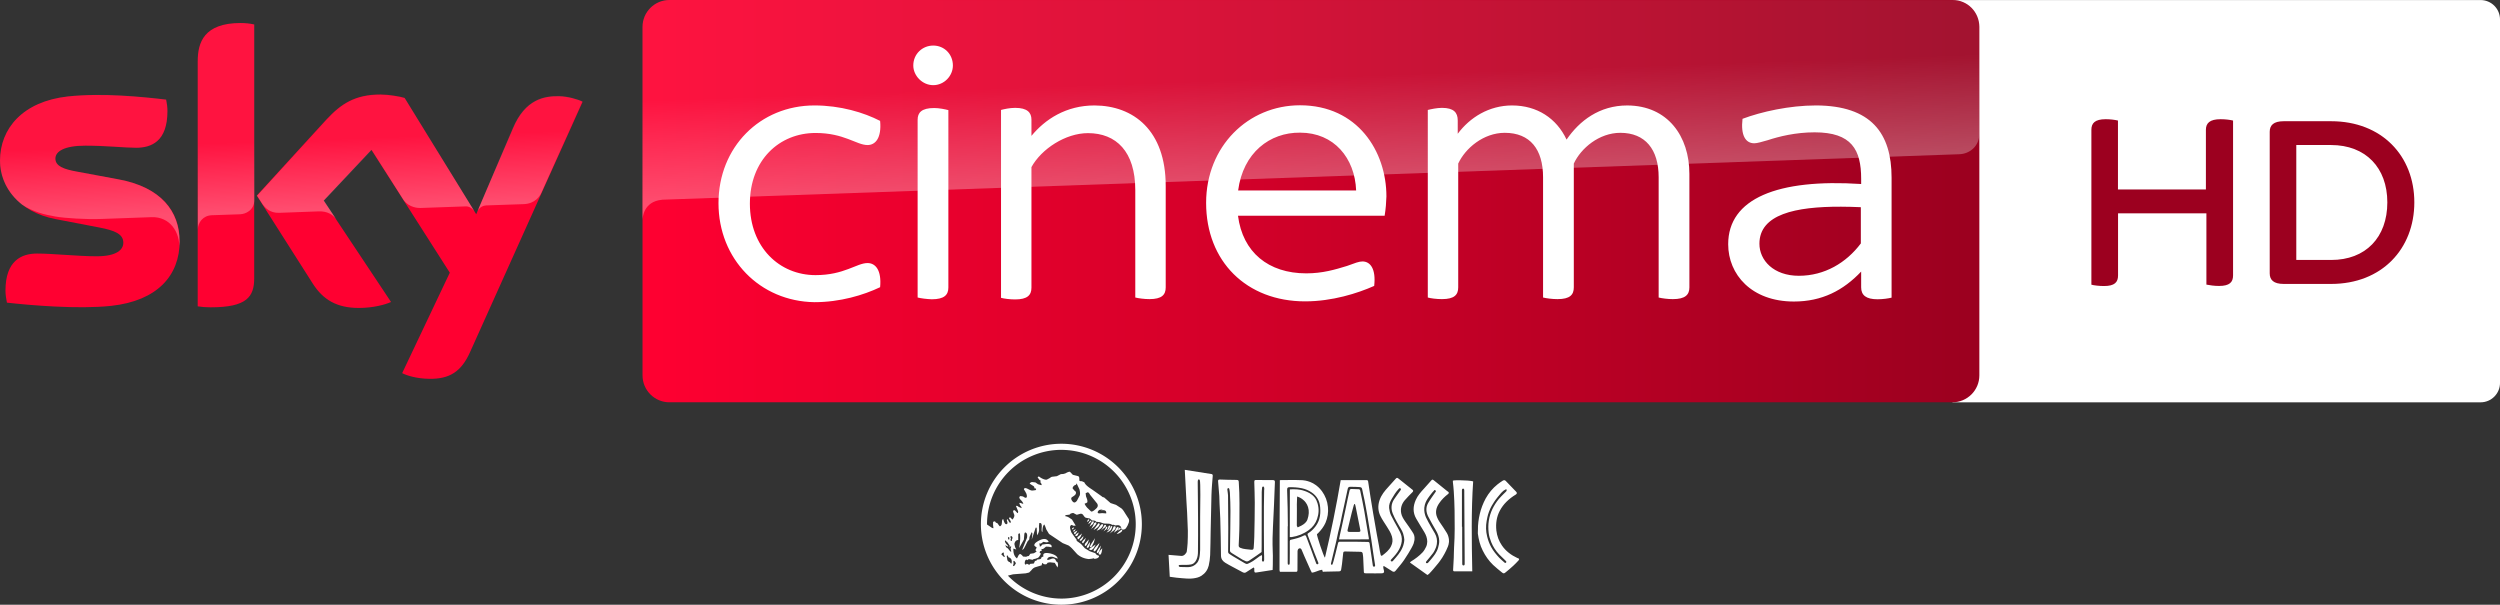 <?xml version="1.0" encoding="UTF-8"?>
<svg width="800" height="193.51" version="1.1" xmlns="http://www.w3.org/2000/svg">
	<rect width="100%" height="100%" fill="#333333" stroke="none"/>
	<defs>
		<linearGradient id="linearGradient7090" x1="414.37" x2="1244.6" y1="289.84" y2="289.84" gradientTransform="matrix(.515 0 0 .515 -7.777 -84.949)" gradientUnits="userSpaceOnUse">
			<stop stop-color="#ff0031" offset="0"/>
			<stop stop-color="#9b001f" offset="1"/>
		</linearGradient>
		<linearGradient id="linearGradient7092" x1="197.48" x2="194.59" y1="295.14" y2="212.24" gradientTransform="matrix(.515 0 0 .515 -7.777 -84.949)" gradientUnits="userSpaceOnUse">
			<stop stop-color="#fff" offset="0"/>
			<stop stop-color="#fff" stop-opacity=".25" offset=".515"/>
		</linearGradient>
		<linearGradient id="linearGradient7094" x1="830.55" x2="826.25" y1="276.73" y2="153.47" gradientTransform="matrix(.515 0 0 .515 -7.777 -84.949)" gradientUnits="userSpaceOnUse">
			<stop stop-color="#fff" offset="0"/>
			<stop stop-color="#fff" stop-opacity=".25" offset=".515"/>
		</linearGradient>
	</defs>
	<path d="m624.79 0.015h168.98c3.454 0 6.235 2.781 6.235 6.235v116.26c0 3.454-2.781 6.235-6.235 6.235h-168.98z" fill="#fff"/>
	<path d="m714.58 38.576v49.548c0 2.173-1.1 3.38-4.48 3.38-1.529 0-2.951-0.214-4.051-0.429v-22.802h-28.274v19.878c0 2.173-1.1 3.38-4.48 3.38-1.637 0-3.273-0.214-4.051-0.429v-49.575c0-2.092 1.1-3.38 4.587-3.38 1.529 0 3.031 0.214 3.916 0.429v22.051h28.141v-19.1c0-2.092 1.207-3.38 4.695-3.38 1.61 0 3.112 0.214 3.997 0.429m58.003 26.182c0 14.861-10.381 26.101-26.638 26.101h-15.157c-3.273 0-4.48-1.314-4.48-3.38v-45.309c0-2.065 1.207-3.38 4.48-3.38h15.157c16.257 0 26.638 11.133 26.638 25.968m-8.638 0c0-11.133-6.974-18.349-18-18.349h-11.133v36.779h11.133c11.026 0.027 18-7.189 18-18.43" fill="#9c001f"/>
	<path d="m57.492 77.17c0 11.076-7.212 19.112-21.946 20.709-10.612 1.133-26.016-0.206-33.331-1.03-0.258-1.185-0.464-2.679-0.464-3.864 0-9.633 5.203-11.849 10.097-11.849 5.1 0 13.137 0.876 19.061 0.876 6.594 0 8.552-2.215 8.552-4.327 0-2.782-2.627-3.915-7.727-4.894l-13.961-2.679c-11.591-2.215-17.773-10.2-17.773-18.7 0-10.303 7.315-18.958 21.74-20.555 10.87-1.185 24.161 0.155 31.425 1.03 0.258 1.236 0.412 2.421 0.412 3.709 0 9.633-5.1 11.694-9.994 11.694-3.761 0-9.582-0.67-16.279-0.67-6.8 0-9.582 1.855-9.582 4.121 0 2.421 2.679 3.4 6.903 4.173l13.291 2.473c13.703 2.524 19.576 10.252 19.576 19.782m23.852 11.849c0 5.924-2.318 9.324-13.909 9.324-1.546 0-2.885-0.103-4.173-0.309v-78.458c0-5.976 2.009-12.209 13.703-12.209 1.494 0 2.988 0.155 4.379 0.464zm47.343 30.394c1.546 0.773 4.636 1.752 8.552 1.803 6.749 0.155 10.406-2.421 13.137-8.449l36.061-80.209c-1.494-0.773-4.791-1.7-7.47-1.752-4.636-0.103-10.87 0.824-14.837 10.303l-11.746 27.458-22.925-37.246c-1.494-0.464-5.1-1.082-7.727-1.082-8.139 0-12.621 2.988-17.309 8.036l-22.255 24.315 17.928 28.179c3.297 5.152 7.676 7.779 14.734 7.779 4.636 0 8.5-1.082 10.303-1.906l-21.585-32.455 15.3-16.228 25.088 39.307z" fill="#ff0031"/>
	<path d="m214.21 0c-4.739 0-8.603 3.864-8.603 8.603v111.53c0 4.739 3.864 8.603 8.603 8.603h410.58c4.739 0 8.603-3.864 8.603-8.603v-111.58c-0.051-4.739-3.812-8.552-8.552-8.552z" fill="url(#linearGradient7090)"/>
	<path d="m63.313 19.576v53.834c0-2.164 1.649-4.43 4.43-4.533l9.067-0.309c1.803-0.052 4.533-1.288 4.585-4.585v-56.152c-1.391-0.309-2.885-0.464-4.379-0.464-11.694 0.052-13.703 6.233-13.703 12.209m41.213 18.752-22.255 24.315 1.803 2.782c0.773 1.03 2.267 2.782 5.255 2.679l12.673-0.464c2.782-0.103 4.533 1.082 5.615 2.524l-3.967-5.976 15.3-16.228 10.252 16.124c1.855 2.421 4.636 2.473 5.255 2.473 0.515 0 14.012-0.464 14.579-0.515 0.927-0.052 2.009 0.464 2.833 1.649l-22.306-36.267c-1.494-0.464-5.1-1.082-7.727-1.082-8.139-0.052-12.621 2.885-17.309 7.985m-82.785-7.47c-14.424 1.597-21.74 10.2-21.74 20.555 0 5.306 2.421 10.406 7.058 14.064 3.503 2.318 7.109 3.194 10.664 3.812 2.936 0.515 9.788 0.979 14.888 0.773l15.867-0.567c5.976-0.206 9.17 4.894 8.861 9.994v-0.258c0.052-0.67 0.103-1.339 0.103-2.009 0-9.53-5.873-17.309-19.525-19.834l-13.291-2.473c-4.276-0.721-6.903-1.752-6.903-4.173 0-2.267 2.833-4.173 9.582-4.173 6.697 0 12.518 0.67 16.279 0.67 4.894 0 9.994-2.061 9.994-11.694 0-1.288-0.155-2.473-0.412-3.709-5.203-0.618-13.549-1.494-21.843-1.494-3.245 0.052-6.491 0.206-9.582 0.515m142.29 10.252-11.385 26.84c0-0.052 0.721-2.112 2.936-2.215l12.055-0.412c3.658-0.155 5.1-2.627 5.512-3.452l13.188-29.416c-1.494-0.773-4.791-1.7-7.47-1.752h-0.567c-4.585 0.052-10.458 1.288-14.27 10.406" fill="url(#linearGradient7092)" opacity=".3"/>
	<path d="m214.2 0c-4.739 0-8.603 3.864-8.603 8.603v61.922c0-0.927 0.361-6.027 6.182-6.594 0 0 0.309-0.052 0.824-0.052l414.39-14.527c3.245-0.103 6.388-2.524 6.388-6.543v-34.155c0-4.739-3.864-8.603-8.603-8.603z" fill="url(#linearGradient7094)" opacity=".3"/>
	<path d="m298.64 14.579c-3.452 0-6.387 2.678-6.387 6.387 0 3.245 2.884 6.285 6.387 6.285 3.503 0 6.285-2.988 6.285-6.285 0-3.606-2.731-6.387-6.285-6.387zm117.35 19.112c-16.588 0-30.033 13.137-30.033 31.219 0 18.752 12.93 31.528 31.682 31.528 8.655 0 16.794-2.577 22.1-4.946 0.618-5.461-1.238-7.829-3.762-7.829-1.082 0-2.421 0.515-4.945 1.442-3.864 1.185-7.83 2.369-13.034 2.369-12.106 0-20.348-6.748-21.842-18.442h46.93c0.361-2.267 0.515-4.277 0.567-6.183 0-14.373-9.17-29.157-27.664-29.157zm-155.37 0.051c-17.412 0-30.703 13.344-30.703 31.271s13.291 31.425 30.703 31.682c8.242-8e-6 15.713-2.268 21.019-4.792 0.515-5.461-1.494-7.727-4.018-7.727-3.503 0-7.47 3.864-16.64 3.864-11.591 0-21.019-8.911-21.019-22.872 0-13.961 9.428-22.616 21.019-22.616 9.17 0 13.085 3.864 16.64 3.864 2.524 0 4.533-2.267 4.018-7.727-5.203-2.679-12.673-4.946-21.019-4.946zm89.638 0c-9.118 0-15.816 4.431-20.194 9.736v-5.203c0-2.267-1.341-3.76-5.204-3.76-1.752 0-3.605 0.411-4.532 0.669v60.12c0.927 0.258 2.781 0.514 4.532 0.514 3.915 0 5.204-1.391 5.204-3.76v-38.585c3.194-5.821 10.921-10.87 18.082-10.87 9.015 0 15.145 5.872 15.145 18.236v34.362c0.979 0.258 2.937 0.516 4.534 0.516 3.967 0 5.203-1.392 5.203-3.762v-32.454c0-17.824-10.353-25.707-22.769-25.758zm133.63 0c-7.418 0-13.55 3.865-17.413 9.068v-4.276c0-2.524-1.288-4.018-5.048-4.018-1.597 0-3.504 0.411-4.534 0.669v60.017c0.824 0.258 2.782 0.516 4.534 0.516 3.967 0 5.203-1.392 5.203-3.762v-39.615c2.267-4.894 8.088-9.84 14.888-9.84 8.139 0 12.262 5.307 12.262 14.22v38.482c1.03 0.258 2.884 0.516 4.636 0.516 3.967 0 5.203-1.392 5.203-3.762v-39.615c2.267-4.894 8.088-9.84 14.888-9.84 7.985 0 12.262 5.307 12.262 14.22v38.482c0.979 0.258 2.935 0.516 4.532 0.516 3.967 0 5.306-1.392 5.306-3.762v-36.318c0-12.003-6.902-21.843-19.884-21.895-8.912 0-15.301 4.895-19.422 10.923-3.194-6.8-9.427-10.923-17.412-10.923zm97.209 0c-8.448 0-17.464 2.009-23.491 4.276-0.618 5.306 0.978 7.831 3.76 7.831 0.979 0 2.421-0.464 4.276-0.979 3.606-1.185 8.912-2.525 15.043-2.525 11.849 0 14.888 5.564 14.888 14.888v1.649c-26.737-1.752-42.552 4.636-42.552 19.266 0 9.685 7.47 18.34 21.019 18.34 9.015 0 15.815-3.555 21.533-9.582v5.048c0 2.524 1.597 3.813 5.203 3.813 1.752 0 3.504-0.258 4.534-0.516v-38.378c0-14.27-6.543-23.08-24.213-23.132zm-282.15 0.825c-4.07 0-5.306 1.494-5.306 3.76v56.874c0.979 0.258 2.884 0.515 4.532 0.567 3.967 0 5.306-1.391 5.306-3.76v-56.77c-0.979-0.258-2.935-0.67-4.532-0.67zm117.09 7.882c10.87 0 17.515 8.139 17.927 18.494h-37.76c1.597-12.106 10.148-18.597 19.833-18.494zm173.04 23.691c2.078 0.006 4.217 0.064 6.393 0.161v11.591c-4.636 6.182-11.591 10.356-19.833 10.356-8.088 0-12.621-4.946-12.621-10.252 0-9.421 11.517-11.9 26.061-11.855z" fill="#fff"/>
	<path d="m339.64 142a25.754 25.754 0 0 0-25.754 25.754 25.754 25.754 0 0 0 25.754 25.754 25.754 25.754 0 0 0 25.754-25.754 25.754 25.754 0 0 0-25.754-25.754zm0 1.96a23.794 23.794 0 0 1 23.794 23.794 23.794 23.794 0 0 1-23.794 23.794 23.794 23.794 0 0 1-17.115-7.345l1.653-0.423 4.048-0.311 1.095-0.265 0.75-0.75c0.392-0.53 0.83-0.83 1.314-0.969l1.937-0.577 0.173-0.796 0.565 0.438 0.703 0.046 0.265-0.219 0.219-0.311 0.75-0.127 1.534 0.173 0.876 1.499 0.173-0.75-0.092-0.83-0.484-0.392-0.311-0.611c-0.311-0.357-0.796-0.392-1.315-0.173-0.611 0.265-1.049 0.392-1.28 0.265 0.046-0.611 0.53-0.969 1.453-0.969 0.311 0 0.703 0.127 1.061 0.311l0.877 0.311c-0.173-0.796-0.969-1.315-2.421-1.672-1.718-0.346-2.456-0.046-2.156 0.969l-0.611 0.219c-0.046 0.346-0.173 0.576-0.531 0.657l-0.922 0.138c-0.046 0.173-0.092 0.265-0.219 0.311l-0.438 0.127-0.346 0.796-0.749 0.092c-0.357-0.046-0.565 0.092-0.703 0.358l-0.796-0.392-0.311 0.311c-0.346-0.046-0.438-0.357-0.311-0.969 0.173-0.657 0.484-0.795 0.876-0.438 0.092-0.311 0.346-0.392 0.704-0.311l0.876 0.173c0.092-0.127 0.392-0.265 0.83-0.311l0.922-0.346c0.392-0.311 0.657-0.75 0.922-1.361-0.357-0.127-0.484-0.311-0.357-0.53 0.092-0.219 0.265-0.346 0.577-0.265l-0.046-0.704c0.219 0.127 0.484 0.092 0.75-0.127l0.703-0.577 0.922 0.046 0.83 0.173c0.219-0.75-0.346-1.141-1.672-1.049l-1.28 0.173-0.311 0.392-0.438 0.311-0.219-1.142c0.219 0.173 0.438 0.173 0.703 0l0.611-0.438 0.968 0.173 0.75-0.127c-0.577-1.188-1.718-1.28-3.517-0.219-0.876 0.53-1.188 0.968-1.061 1.407l0.346 0.311c0.265 0.127 0.357 0.219 0.357 0.346l-0.392 0.75 0.392 0.484-0.876 0.53-1.142 0.173-0.484 0.703-0.438 0.092c-0.127-0.046-0.265 0.046-0.311 0.173l-1.095-0.092-0.311-0.392-0.438-0.357c-0.311-0.127-0.53 0.092-0.75 0.484l-0.438 0.876c-0.83-0.611-1.234-1.672-1.142-3.159l0.922 0.311-0.392-0.795-0.219-0.969c0.173-0.876 0.611-1.28 1.234-1.28v-1.845c0.438-0.611 0.611-0.312 0.611 0.795 0.046 0.75-0.046 1.937-0.311 3.609l1.499-2.687 0.127-1.499c0.046-0.703 0.265-0.969 0.611-0.657 0.311 0.219 0.392 0.749 0.265 1.58l-1.534 3.828c0.219 0.046 0.53-0.311 0.922-1.095l0.796-1.58 0.53-0.611 0.092-0.796 0.657-1.499c0.219 0.046 0.311 0.346 0.219 0.83l-0.173 1.499 1.268-3.828h0.311l0.127 2.421c0.357-0.438 0.611-1.061 0.657-1.718l-0.046-1.142 0.092-1.015c0.611-0.173 0.876 0.265 0.796 1.315-0.092 1.061-1.8e-4 1.534 0.219 1.499 0-1.234 0.173-2.018 0.577-2.376 0.127 0.127 0.358 0.657 0.657 1.58l0.876 1.453 4.393 2.94 1.845 0.75c0.392 0.265 0.922 0.703 1.453 1.315l1.315 1.453c1.095 0.969 2.375 1.453 3.736 1.58l1.015-0.127 0.53-0.127c0.046 0 0.092 0.046 0.127 0.092l0.173 0.092c0.922-0.092 1.407-0.392 1.453-0.969l-0.75-0.265-0.484-0.577-1.764-0.611-1.58-0.969-1.211-1.361-1.453-1.049 0.092-0.219-1.672-2.329c-0.657-1.534-0.657-2.329 0.046-2.502l0.577 0.265 0.703-0.046-1.188-1.937-0.969-0.657c-0.577-0.311-0.923-0.438-1.061-0.311l-0.127-0.438 1.361-0.173 0.392-0.357 0.484-0.127c0.265-0.092 0.53 5e-5 0.796 0.219l0.657 0.311 1.095-0.311c0.438-0.092 0.796 0.092 1.049 0.53 0.265 0.392 0.531 0.703 0.83 0.75l1.142 0.219 0.83 0.657c0.657-0.046 1.095 0.092 1.234 0.392l1.188 0.127 1.315 0.438 1.361 0.046c0.657 0.046 1.049 0.173 1.234 0.392l0.53-0.046 0.484 0.219 0.877-0.092c0.75 0.092 1.095 0.53 1.095 1.315 0.577 0.219 1.015 0.127 1.453-0.311l0.53-0.877 0.357-0.876c0.219-0.577 0.173-1.095-0.173-1.533l-1.015-1.58c-0.438-0.75-0.796-1.234-1.188-1.534l-1.672-1.095-1.753-0.577-2.064-1.799-0.484-0.127-0.392-0.311-2.986-2.11c-1.315-0.83-2.203-1.58-2.456-2.283l-0.796-0.358h-0.392l-0.392-0.127-0.046-0.657c0.046-0.346-0.092-0.657-0.311-0.83l-1.753-0.438-0.922-0.969c-0.311-0.046-0.796 0.127-1.499 0.53l-0.657 0.173-0.75 0.046-1.28 0.657-1.407 0.173c-0.219 0-0.484 0.127-0.876 0.438l-0.922 0.484c-0.392 0.092-1.015-0.046-1.937-0.577l-0.484-0.346c-0.219-0.127-0.392 5e-5 -0.53 0.219l0.53 0.75 0.219 0.127 0.219 0.173-0.092 0.484 0.311 0.484c0.127 0.127 0.127 0.311 0 0.484l-1.049-0.311-0.83-0.577-1.049-0.127c-0.438 0.046-0.703 0.265-0.796 0.53l0.969 0.611c0.438 0.219 0.576 0.484 0.53 0.876 0.577 0 0.703 0.219 0.392 0.577l-0.969 0.127c-0.311 0.046-0.796-0.127-1.453-0.484-0.83-0.438-1.28-0.392-1.315 0.127l0.392 0.611 0.392 0.75c0.311 1.015 0.173 1.407-0.438 1.28l-0.657-0.392-0.795-0.127c-0.484 0.219-0.484 0.611 0 1.142 0.657 0.657 0.922 1.141 0.876 1.361l-0.796-0.265c-0.265-0.127-0.392-0.092-0.438 0.173l0.346 0.703c0.265 0.265 0.392 0.484 0.358 0.75l-0.922-0.392c-0.311-0.311-0.611-0.392-0.877-0.311l0.704 1.718c0 0.577-0.127 0.703-0.346 0.438l-0.704-0.75c-0.438-0.092-0.611 0.092-0.53 0.53l0.346 0.922c0.092 0.392-0.092 0.922-0.565 1.499l-0.438-0.392c-0.127-0.219-0.265-0.311-0.438-0.265-0.219 0.046-0.311 0.127-0.219 0.346l0.311 0.484c0.392 0.749 0.357 0.969-0.219 0.75l-0.53-0.969c-0.311-0.046-0.346 0.173-0.173 0.657 0.173 0.484 0.092 0.83-0.265 0.876-0.346 0.046-0.703-0.484-1.015-1.672-0.265 0.127-0.392 0.484-0.392 0.969-0.046 0.577-0.092 0.876-0.219 1.015-0.265 0.392-0.484 0.438-0.657 0.173l-0.611-0.83-0.438-0.127-0.265-0.392c-0.265-0.092-0.531 5e-5 -0.657 0.219v0.922l0.127 1.015-0.438-0.092-1.499-1.015c-0.036-0.024-0.072-0.036-0.112-0.058a23.794 23.794 0 0 1-0.01-0.136 23.794 23.794 0 0 1 23.794-23.794zm4.717 10.843h0.219l0.83 1.753c0.219 0.75 0.265 1.407 0.127 1.937l-0.922 1.753c-0.53 0.657-0.969 0.749-1.453 0.127-0.484-0.611-0.484-1.095 0-1.361 0.703-0.438 1.095-0.749 1.141-1.188 0.058-0.346-0.069-0.565-0.427-0.784l-0.611-0.703c-0.046-0.265 0.046-0.53 0.392-0.876 0.311-0.265 0.611-0.358 0.83-0.311l-0.173-0.173zm3.691 2.741c0.252-0.015 0.501 0.249 0.795 0.811l2.237 2.767c0.346 0.577 0.265 1.095-0.311 1.626-0.75 0.703-1.28 1.049-1.626 0.922l-1.268-1.222c-0.611-0.749-0.83-1.188-0.75-1.315l0.438-0.138 0.346-0.219c0.092-0.173 0.092-0.484-0.035-1.015l-0.346-0.922-0.127-1.015 0.392-0.173c0.086-0.066 0.171-0.102 0.255-0.107zm4.83 5.515-0.657 0.265c1.326-0.219 1.891 0.092 1.764 0.969l-1.28-0.092-1.015 0.092c-0.53-0.092-0.577-0.392-0.127-0.922 0.127-0.219 0.611-0.311 1.315-0.311zm-4.49 3.143c-0.221-0.019-0.403 0.283-0.514 0.858l0.484-0.346c0.219-0.265 0.265-0.45 0.127-0.484-0.033-0.016-0.066-0.025-0.097-0.028zm0.72 0.328-0.484 0.392-0.438 0.796 0.565-0.346 0.53-0.577zm0.705 0.276c-0.111-3e-3 -0.275 0.09-0.44 0.255l-0.75 1.499 0.969-0.75c0.392-0.438 0.484-0.75 0.311-0.969-0.023-0.023-0.054-0.035-0.091-0.036zm0.967 0.335c-0.392 0.046-0.611 0.173-0.703 0.392l-0.265 0.611-0.657 1.153 1.095-0.922 0.577-0.75zm0.876 0.277-0.219 0.092-1.499 2.064c0.969-0.45 1.58-0.934 1.891-1.591l0.092-0.219-0.092-0.173zm1.023 0.32c-0.166 0.016-0.34 0.159-0.538 0.418l-1.234 1.672c1.061-0.311 1.718-0.876 2.064-1.672 0.046-0.219 5e-5 -0.357-0.127-0.392-0.055-0.023-0.11-0.032-0.165-0.026zm0.857 0.245-0.219 0.173c-0.357 0.796-0.75 1.315-1.095 1.626l1.534-1.142 0.185-0.438-0.092-0.219zm1.56 0.207c-0.065 2e-3 -0.141 0.024-0.223 0.058-0.127 0.046-0.219 0.265-0.219 0.484l-0.346 0.922c0.208 0 0.427-0.173 0.692-0.577l0.311-0.703c-0.029-0.137-0.107-0.188-0.215-0.185zm0.669 0.151c-0.124 2e-3 -0.278 0.112-0.373 0.345-0.311 0.657-0.75 1.28-1.361 1.672 0.392 0 0.922-0.265 1.453-0.75 0.346-0.75 0.519-1.141 0.392-1.234-0.032-0.023-0.07-0.035-0.111-0.034zm0.852 0.071c-0.128 8.1e-4 -0.227 0.063-0.314 0.229l-0.265 0.657c-0.173 0.53-0.531 1.015-1.015 1.499l1.499-1.142c0.277-0.265 0.404-0.484 0.45-0.703 0.092-0.265 0.046-0.438-0.092-0.484-0.1-0.035-0.186-0.056-0.263-0.056zm-2.459 0.102-0.127 0.046-0.127 0.173-0.219 0.53-0.577 0.796 0.969-0.703c0.346-0.577 0.346-0.842 0.081-0.842zm3.588 0.143c-0.24-0.029-0.502 0.229-0.694 0.733l-0.611 1.095 1.142-0.83c0.404-0.577 0.484-0.876 0.265-0.969-0.033-0.016-0.067-0.026-0.101-0.03zm-14.001 0.076-0.657 0.265v0.311c0.127 0.173 0.3 0.081 0.438-0.139zm14.635 0.099c-0.104 7e-3 -0.223 0.098-0.36 0.293l-0.311 0.657c0.796-0.392 1.061-0.657 0.842-0.876-0.052-0.052-0.109-0.078-0.171-0.074zm-14.15 0.431-0.577 0.392c-0.219 0.173-0.357 0.311-0.173 0.392 0.219 0.173 0.484-0.081 0.749-0.784zm14.697 0.291c-0.235 0.02-0.746 0.464-1.598 1.288 0.392 0 0.796-0.138 1.28-0.484 0.438-0.311 0.611-0.565 0.438-0.75-0.026-0.041-0.066-0.059-0.12-0.054zm-14.132 0.227-0.796 0.392c-0.357 0.265-0.392 0.484-0.173 0.703 0.138 0.184 0.484-0.173 0.969-1.095zm0.404 0.577-0.796 0.53-0.392 0.392 0.311 0.265c0.357 0.092 0.657-0.311 0.876-1.188zm1.049 0.346-1.499 1.234 0.092 0.484c0.127 0.127 0.265 0.173 0.346 0.092l0.577-0.703zm-22.74 0.804c0.059 0 0.146 0.055 0.278 0.164l0.173 0.173 0.046 0.311-0.092 0.265-0.127 0.173 0.046 0.219v0.092l-0.046 0.127-0.046 0.046h-0.173l-0.173-0.092v-0.438l0.092-0.127c0.046-0.046 2.3e-4 -0.173-0.046-0.265l-0.092-0.265 0.046-0.219c0.023-0.11 0.055-0.164 0.114-0.164zm23.178 0.038-0.83 0.876c-0.392 0.311-0.484 0.484-0.173 0.611 0.173 0.092 0.438-0.092 0.704-0.53 0.208-0.346 0.3-0.657 0.3-0.957zm-23.961 0.311 0.219 0.046 0.046 0.127-0.046 0.092 0.046 0.127v0.265l-0.046 0.127-0.173 0.046-0.046-0.092-0.127-0.173-0.046-0.392zm24.757 0.254-1.107 1.061-0.127 0.438 0.346 0.265 0.53-0.796zm2.929 0.092-1.314 1.983-0.3 0.611c-0.046 0.219 2.3e-4 0.311 0.127 0.346l0.438-0.219 0.657-1.315zm-2.018 0.404-1.222 1.441-0.046 0.484c0.046 0.173 0.219 0.219 0.392 0.092 0.484-0.53 0.749-1.142 0.876-2.018zm-26.601 0.346 0.311 0.392h0.127l0.899 1.28-0.046 0.311v0.265l0.219-0.219 0.127-0.265c0.127 0.046 0.173 0.173 0.127 0.346l-0.173 0.53 0.219 0.876c-0.092 0.219-0.392-0.046-1.015-0.922l-0.611-0.438-0.311-0.657 0.922 0.484c0.046-0.173-0.046-0.346-0.265-0.53l-0.438-0.484c-0.392-0.657-0.392-0.969-0.092-0.969zm27.051 0.438c-0.876 1.141-1.234 1.718-1.015 1.845 0.346 0.219 0.576-0.046 0.795-0.611zm2.94 0.392-1.095 1.142c-0.657 0.796-0.876 1.234-0.657 1.453 0.265 0.219 0.657-0.173 1.142-1.015 0.392-0.784 0.657-1.361 0.611-1.58zm-1.142 0.438-1.937 1.315c-0.173 0.092-0.219 0.173-0.092 0.311l0.438 0.173c0.311 0 0.703-0.265 1.049-0.796zm1.684 0.357c-1.061 1.315-1.511 2.11-1.28 2.329 0.392 0.265 0.796-0.484 1.28-2.329zm0.392 0.876c-1.015 1.015-1.372 1.626-1.015 1.937 0.53 0.392 0.83-0.265 1.015-1.937zm-31.667 1.314c0.082 0.034 0.142 0.167 0.177 0.392v0.392l0.184 0.231 0.092 0.219c0.046 0.346-0.173 0.311-0.657-0.173l-0.092-0.173-0.311-0.139 0.173-0.484 0.219-0.092 0.127-0.173c0.032-0.011 0.061-0.011 0.088-2.3e-4zm1.306 0.979c0.109 5e-3 0.22 0.184 0.335 0.566 0.784 0.219 1.188 0.75 1.049 1.718-0.046 0.311-0.127 0.392-0.265 0.265l-0.346-0.438-0.311-0.046-0.127-0.173-0.311-0.311-0.219-1.315v-0.092c0.065-0.117 0.13-0.177 0.195-0.174zm2.056 1.737c0.051-4e-3 0.119 0.017 0.205 0.063l0.046 0.046 0.438 0.611-0.392 0.703c-0.311 0.311-0.484 0.311-0.531 0l0.127-0.357 0.046-0.346c-0.095-0.467-0.093-0.707 0.06-0.72z" fill="#fff"/>
	<path d="m379.13 150.35c0.207 4.371 0.388 7.604 0.517 9.828 0.103 1.603 0.155 2.38 0.233 3.957 0.103 1.888 0.181 3.776 0.233 5.69 0.026 1.345-0.026 2.664-0.078 4.009-0.052 0.879-0.155 1.733-0.259 2.586-0.078 0.595-0.931 1.577-1.759 1.474-0.75-0.078-1.086-0.077-3.388-0.284-0.31-0.026-0.543-0.052-0.698-0.052 0.129 2.354 0.259 4.682 0.388 7.009 1.578 0.259 2.948 0.388 4.009 0.465 2.017 0.181 2.845 0.155 3.698 0.026 0.776-0.129 1.578-0.258 2.457-0.827 1.164-0.75 1.966-1.862 2.302-3.207 0.259-1.112 0.414-2.276 0.466-3.414 0.103-2.483 0.103-4.992 0.155-7.475 0.078-3.905 0.155-7.785 0.259-11.69 0.026-1.112 0.103-2.224 0.181-3.337 0.052-0.957 0.155-1.914 0.233-2.871 0-0.155-0.026-0.285-0.077-0.362-0.103-0.155-0.285-0.181-0.362-0.181-0.362-0.052-3.776-0.595-8.509-1.345zm67.876 2.564c-0.139 0.023-0.268 0.152-0.475 0.385-0.75 0.853-1.5 1.707-2.276 2.534-1.164 1.267-2.224 2.535-2.793 4.216-0.595 1.733-0.517 3.44 0.259 5.043 0.569 1.19 1.371 2.276 2.069 3.414 0.647 1.009 1.293 2.018 1.63 3.181 0.31 1.06 0.232 2.095-0.285 3.104-0.621 1.267-1.681 2.121-2.767 2.949-0.233 0.207-0.465 0.129-0.543-0.155-0.103-0.362-0.181-0.75-0.259-1.138-0.103-0.569-0.181-1.164-0.284-1.733-0.233-1.293-0.492-2.56-0.724-3.853-0.388-2.172-0.776-4.371-1.138-6.544l-0.853-5.199c-0.259-1.655-0.492-3.285-0.75-4.94 0-0.052-0.026-0.311-0.181-0.44-0.103-0.078-0.207-0.104-0.284-0.104-0.31-0.026-3.698-0.026-8.328 0-0.672 4.035-1.448 8.147-2.302 12.389-0.879 4.268-1.784 8.431-2.741 12.44-0.414-0.362-2.638-7.035-2.561-7.552 0.129-0.103 0.284-0.181 0.388-0.31 0.957-0.983 1.784-2.043 2.353-3.311 0.698-1.629 0.957-3.31 0.776-5.069-0.181-1.862-0.828-3.543-1.914-5.043-0.828-1.112-1.681-1.759-1.862-1.888-1.267-0.957-2.56-1.319-3.414-1.5 0 0-0.44-0.078-0.931-0.129-0.905-0.078-3.621-0.104-7.268-0.026v0.699c-0.129 13.501-0.078 18.829-0.104 28.062 0 0.207 0.078 0.388 0.129 0.569 2.664-0.026 4.526-0.026 4.992 0 0.078 0.026 0.362 0.052 0.517-0.104 0.078-0.078 0.104-0.259 0.104-0.543 0-1.992-7e-5 -3.957 0.026-5.949 0.026-0.207 0.078-0.466 0.207-0.647 0.31-0.414 0.879-0.336 1.06 0.104 0.31 0.724 0.621 1.474 0.931 2.198 0.672 1.526 1.345 3.026 2.018 4.526 0.103 0.233 0.232 0.439 0.362 0.698 1.164-0.103 2.147-0.802 3.285-0.931 0.078 0.259 0.155 0.465 0.233 0.672 0.207-0.026 0.336-0.051 0.465-0.051 1.578-0.052 3.155-0.078 4.733-0.104 0.44-0.026 0.595-0.181 0.672-0.621 0.078-0.569 0.181-1.138 0.259-1.707 0.129-1.112 0.259-2.224 0.362-3.337 0.052-0.569 0.129-0.698 0.698-0.698 1.603 0.026 3.207 0.052 4.811 0.104 0.155 0 0.336 0.026 0.466 0.104 0.103 0.078 0.233 0.207 0.259 0.31 0.078 0.466 0.155 0.905 0.181 1.371 0.078 1.5 0.13 3.026 0.207 4.552 0 0.414 0.129 0.543 0.543 0.543 1.034 0 2.069 0.026 3.104 0.026 0.698 0 1.423 1e-4 2.147-0.026 0.595-0.026 0.776-0.285 0.647-0.854-0.052-0.284-0.155-0.594-0.207-0.879-0.026-0.181 0.026-0.388 0.052-0.621 0.181 0.078 0.258 0.078 0.31 0.129 0.853 0.543 1.707 1.112 2.586 1.629 0.155 0.103 0.44 0.155 0.621 0.078 0.207-0.078 0.362-0.31 0.517-0.492 0.879-1.06 1.785-2.095 2.561-3.233 0.181-0.259 2.508-3.75 3.052-5.276 0.233-0.672 0.284-1.319 0.284-1.319 0-0.103 0.026-0.414 0-0.724-0.078-0.879-0.569-1.526-0.776-1.837-0.672-1.06-1.422-2.069-2.146-3.104-0.595-0.854-1.164-1.733-1.345-2.741-0.284-1.552 0.155-2.949 1.138-4.112 0.776-0.931 1.681-1.784 2.535-2.664 0.207-0.233 0.233-0.491 0-0.672-1.5-1.19-3-2.405-4.5-3.595-0.246-0.194-0.394-0.278-0.533-0.256zm-63.349 0.462s0.129 0 0.284 0.285c0.259 0.543 0.155 8.147 0.104 11.69v9.337c0 0.853 0.026 1.733-0.078 2.586-0.103 1.009-0.233 2.043-0.931 2.871-0.75 0.905-1.733 1.319-2.871 1.345-1.267 0.026-1.241-0.078-2.379-0.052-0.103 0-0.362 1e-4 -0.492-0.155-0.078-0.078-0.155-0.232-0.104-0.336 0.078-0.233 0.569-0.181 1.681-0.181 1.19 0.026 1.552-0.052 1.991-0.104 1.009-0.103 1.63-0.724 2.018-1.603 0.388-0.828 0.466-1.733 0.466-2.612 0.026-3.44 0.052-6.88 0.026-10.32 0-3.931-0.078-7.837-0.104-11.742 0-0.259 2.3e-4 -0.517 0.078-0.75 0.026-0.103 0.207-0.259 0.31-0.259zm6.673 0.078c-0.44 0-0.569 0.155-0.544 0.543 0.129 1.578 0.284 3.13 0.388 4.707 0.052 0.802 0.052 1.629 0.078 2.431 0.078 1.578 0.181 3.181 0.233 4.759 0.103 3.983 0.207 7.94 0.233 11.923 0.026 1.086 0.543 1.733 1.345 2.25 0.724 0.466 1.5 0.854 2.25 1.267 1.086 0.595 2.199 1.189 3.285 1.758 0.336 0.181 0.724 0.285 1.086 0.078 0.698-0.414 1.397-0.906 2.095-1.345 0.129-0.103 0.259-0.155 0.388-0.232 0.078 0.052 0.155 0.129 0.207 0.259 0.026 0.103 0 0.155 0 0.284 0 0-0.026 0.181 0 0.439 0.026 0.259 0.026 0.466 0.155 0.569 0.103 0.078 0.259 0.103 0.543 0.051 1.681-0.259 3.362-0.517 5.173-0.802 0.026-0.336 0.052-0.828 0.052-1.526 0.078-2.379 1.1e-4 -4.138-0.026-4.707-0.103-2.431-0.052-5.509 0.077-7.527 0.284-4.759 0.414-9.543 0.621-14.302 0.026-0.517-0.129-0.699-0.647-0.699-1.785 0-3.543-0.026-5.328-0.026-0.517-0.026-0.621 0.103-0.621 0.647 0.052 2.224 0.155 4.423 0.155 6.621 0 3.647-0.077 7.294-0.155 10.94-0.026 1.112-0.103 2.25-0.181 3.362-0.026 0.621-0.233 0.828-0.802 0.75-1.164-0.181-2.379-0.129-3.492-0.621-0.336-0.155-0.543-0.362-0.517-0.776 0.052-0.931 0.103-1.888 0.129-2.819 0.052-1.293 0.104-2.561 0.104-3.854 0-4.552 0.13-9.104-0.207-13.656-0.026-0.466-0.181-0.621-0.699-0.621-1.009-0.026-2.017-0.026-3.026-0.051-0.776 0-1.578-0.052-2.353-0.078zm68.056 0.023c-0.12 3e-3 -0.229 0.093-0.398 0.287-0.776 0.879-1.552 1.759-2.328 2.613-1.009 1.086-1.991 2.198-2.612 3.595-0.905 2.043-0.983 4.035 0.129 5.975 0.828 1.474 1.759 2.896 2.612 4.345 0.543 0.931 0.931 1.914 0.931 3.026-0.026 0.569-0.104 1.112-0.362 1.655-0.31 0.647-0.646 1.242-1.112 1.759-1.086 1.164-2.354 2.095-3.699 2.923-0.129 0.052-0.207 0.181-0.362 0.362 1.888 1.345 3.724 2.638 5.586 3.983 0.181-0.129 0.336-0.207 0.492-0.336 0.517-0.543 1.035-1.086 1.5-1.655 1.371-1.681 1.577-1.759 2.793-3.621 0.078-0.129 1.086-1.707 1.785-3.517 0.129-0.336 0.285-0.828 0.336-1.474 0.026-0.414 0-0.983-0.207-1.707-0.181-0.672-0.466-1.216-1.552-2.819-1.242-1.836-1.552-2.199-1.991-3.207-0.75-1.681-0.362-3.207 0.595-4.603 0.776-1.164 1.785-2.147 2.897-3 0.259-0.207 0.259-0.518 0-0.699-0.078-0.052-0.181-0.103-0.284-0.181-1.423-1.164-2.871-2.302-4.294-3.466-0.207-0.155-0.336-0.239-0.456-0.236zm22.98 0.184c-0.165-6e-3 -0.333 0.052-0.488 0.155-0.569 0.362-1.138 0.75-1.681 1.19-1.552 1.241-2.793 2.742-3.776 4.5-0.853 1.578-1.474 3.207-1.888 4.94-0.388 1.681-0.621 3.362-0.595 5.095 0 0.414-0.052 0.828-0.026 1.216 0.259 1.862 0.672 3.699 1.552 5.406 0.854 1.733 1.94 3.284 3.311 4.603 0.853 0.828 1.836 1.578 2.767 2.353 0.569 0.466 0.724 0.491 1.293 0 0.828-0.672 1.63-1.345 2.405-2.069 0.595-0.543 1.164-1.138 1.707-1.733 0.284-0.336 0.207-0.569-0.207-0.698-0.052-0.026-0.129-0.026-0.181-0.052-1.992-0.931-3.698-2.198-4.94-4.009-0.983-1.423-1.578-3.026-1.785-4.785-0.233-2.25 0.052-4.371 1.112-6.362 0.569-1.06 1.267-1.992 2.121-2.845 0.905-0.905 1.914-1.655 2.974-2.302 0.388-0.233 0.465-0.569 0.155-0.879-1.112-1.164-2.224-2.328-3.362-3.492-0.142-0.155-0.304-0.226-0.469-0.232zm-14.344 0.015c-1.018-8e-3 -1.869 0.033-2.102 0.14v0.414c0.103 0.983 0.233 1.992 0.285 2.974 0.129 2.069 0.233 4.112 0.259 6.181 0.052 3.905 0.103 7.811-0.156 11.69-0.078 1.138-0.051 2.276-0.103 3.414-0.052 1.293-0.155 2.56-0.207 3.853-0.026 0.388 0.129 0.492 0.491 0.492h5.638c-0.181-9.673-0.362-19.242 0.285-28.786-0.533-0.21-2.694-0.36-4.39-0.373zm-62.817 2.01c0.028 0 0.059 5e-3 0.091 0.018 0.181 0.052 0.233 0.311 0.259 0.466 0.052 0.336-0.026 0.621-0.026 0.621-0.026 1.785-0.077 3.595-0.077 5.379 0 3.466-0.026 11.122 0.026 13.785 0.026 0.957 0.026 1.448 0.026 1.474 0 0 0.052 0.595 0.026 1.707 0 0.078 0 0.233-0.103 0.388-0.078 0.129-0.155 0.207-0.233 0.259-0.078-0.052-0.181-0.104-0.259-0.207-0.155-0.207-0.129-0.492-0.104-0.724 0.026-0.284 0.052-0.698 0-1.215-0.284 0.129-0.491 0.181-0.647 0.284-0.75 0.543-1.474 1.112-2.25 1.63-0.517 0.336-1.087 0.595-1.63 0.853-0.414 0.207-0.802-0.078-1.138-0.259-1.241-0.698-2.457-1.448-3.672-2.172-0.388-0.233-0.724-0.492-1.112-0.724-0.284-0.181-0.388-0.414-0.388-0.75 0.026-2.509 0.052-5.043 0.052-7.552-0.026-3.466-0.052-6.957-0.078-10.423-0.026-0.517-0.129-1.034-0.181-1.552-0.026-0.155-0.052-0.31-0.026-0.465 0.026-0.129 0.155-0.336 0.233-0.336 0.129 0 0.336 0.129 0.362 0.233 0.103 0.44 0.181 0.879 0.207 1.319 0.233 3.854 0.207 7.707 0.129 11.561-0.052 2.302-0.052 4.578-0.104 6.88 0 0.491 0.362 0.672 0.672 0.879 1.112 0.698 2.224 1.397 3.362 2.069 0.336 0.181 0.698 0.336 1.06 0.492 0.414 0.155 0.776-0.026 1.087-0.233 0.802-0.517 1.552-1.034 2.328-1.578 0.517-0.362 1.008-0.724 1.603-1.138 0-0.621-1e-4 -1.216 0.026-1.81 0-5.793 0.026-11.561 0.026-17.354 0-0.466 0.078-0.905 0.104-1.371 0-0.078 0.026-0.284 0.181-0.388 0.019 0 0.082-0.044 0.167-0.044zm27.791 0.096c0.983 0 1.992 2.3e-4 2.974 0.078 0.75 0.052 0.827 0.207 0.983 0.957 0.181 1.009 0.44 2.017 0.647 3.026 0.181 0.802 0.311 1.629 0.466 2.457 0.181 0.957 0.362 1.94 0.517 2.897 0.155 0.931 0.311 1.888 0.466 2.819 0.259 1.526 0.517 3.052 0.75 4.578 0.207 1.319 0.362 2.612 0.569 3.931 0.207 1.423 0.44 2.819 0.647 4.242 0.052 0.284 0.026 0.543-0.311 0.569-0.31 0.026-0.388-0.207-0.414-0.466-0.129-1.009-0.284-1.991-0.44-3-0.078-0.647-0.181-1.267-0.284-1.914-0.103-0.672-0.207-1.345-0.285-2.018 0-0.078-0.026-0.259-0.155-0.388-0.129-0.129-0.31-0.129-0.388-0.129-0.336 0-2.095-0.051-4.5-0.077-1.474 0-2.948 0.026-4.448 0-0.181 0-0.336 0.026-0.44 0.129-0.078 0.078-0.155 0.181-0.181 0.336-0.052 0.181-1.526 6.518-1.81 6.828-0.103 0.103-0.181 0.104-0.181 0.104-0.052 0-0.13-0.026-0.181-0.078-0.078-0.078-0.129-0.233-0.077-0.414 0.569-2.354 1.138-4.681 1.681-7.035 0.233-0.983 0.388-1.966 0.621-2.949 0.207-0.879 0.44-1.733 0.647-2.586 0.207-0.931 0.362-1.862 0.569-2.793 0.362-1.655 0.724-3.336 1.086-4.991 0.259-1.164 0.517-2.328 0.75-3.492 0.078-0.388 0.311-0.621 0.724-0.621zm-19.475 0.129c1.371-0.026 2.742 0.052 4.087 0.336 1.112 0.233 2.147 0.672 3.104 1.319 1.681 1.138 2.586 2.742 2.741 4.759 0.103 1.267 0.078 2.535-0.284 3.75-0.259 0.905-0.698 1.707-1.267 2.457-0.621 0.802-1.345 1.526-2.224 2.069-0.259 0.129-0.31 0.336-0.233 0.595 0.103 0.336 0.233 0.647 0.362 0.957 0.621 1.603 1.216 3.207 1.81 4.785l1.164 2.948c0.026 0.026 0.078 0.129 0.104 0.259 0.026 0.103 0 0.155 0 0.181-0.026 0.026-0.052 0.129-0.129 0.181-0.103 0.078-0.233 0.052-0.285 0.052-0.026 0-0.078-0.026-0.129-0.052 0 0-0.078-0.052-0.129-0.129-0.078-0.129-0.362-0.931-0.388-1.034 0-0.026-0.025-0.129-0.103-0.31-0.155-0.414-0.285-0.724-0.336-0.854-0.207-0.543-0.207-0.646-0.517-1.448-0.129-0.362-0.207-0.595-0.388-1.06-0.491-1.319-0.983-2.612-1.474-3.932-0.155-0.44-0.362-0.569-0.776-0.362-1.319 0.698-2.742 1.034-4.164 1.345-0.284 0.052-0.336 0.259-0.336 0.517v3.931c0 1.009 1e-4 2.018-0.026 3.026 0 0.259-0.026 0.517-0.336 0.517-0.31-0.026-0.31-0.31-0.31-0.543v-11.768h0.052c-0.026-3.854-0.078-7.707-0.233-11.483 0-0.181-1e-4 -0.336 0.026-0.517 0.052-0.362 0.31-0.492 0.621-0.492zm35.362 0.32c0.097-0.023 0.201 3e-3 0.304 0.093 0.233 0.181 0.104 0.362-0.026 0.569-0.672 0.957-1.397 1.888-2.043 2.871-0.957 1.423-1.06 3-0.439 4.578 0.336 0.905 0.828 1.785 1.293 2.638 1.19 2.172 1.655 2.612 2.043 3.802 0.233 0.776 0.336 1.422 0.362 1.862 0 0.259-0.026 0.647-0.129 1.112-0.103 0.621-0.31 1.086-0.439 1.423-0.698 1.681-1.914 2.974-3.078 4.319-0.181 0.181-0.388 0.259-0.595 0.078-0.207-0.181-0.103-0.388 0.052-0.543 0.284-0.336 0.595-0.647 0.879-0.957 0.853-0.957 1.603-1.965 2.069-3.181 0.414-1.086 0.595-2.173 0.336-3.337-0.233-0.983-0.724-1.811-1.19-2.664-0.724-1.345-1.526-2.664-2.173-4.035-0.336-0.698-0.491-1.526-0.595-2.302-0.103-1.034 0.31-2.017 0.827-2.897 0.647-1.112 1.319-2.224 2.224-3.181 0.026 0 0.026-0.026 0.052-0.051 0.078-0.103 0.168-0.174 0.265-0.197zm20.323 0.119c0.129 0 0.207 0.103 0.233 0.129 0.078 0.078 0.077 0.155 0.103 0.233 0.026 0.155 0.026 0.285 0.026 0.311-0.026 0.259 0.026 0.517 0 0.776-0.026 0.724 0.103 18.311 0.129 20.742 0 0.595 0.026 1.216 0 1.836 0 0.259-0.026 0.569-0.362 0.569-0.362 0-0.414-0.285-0.414-0.569 0-2.741-0.026-5.457-0.026-8.198v-3.621h-0.077v-11.664c0-0.026-8e-5 -0.104 0.026-0.207 0-0.052 0.026-0.13 0.104-0.207 0.026-0.052 0.129-0.129 0.259-0.129zm-35.744 0.129c-0.336 0-0.517 0.155-0.595 0.466-0.181 0.802-0.362 1.577-0.543 2.379l-0.776 3.724c-0.388 1.785-0.776 3.595-1.164 5.406-0.181 0.879-0.388 1.758-0.595 2.638-0.103 0.466-0.181 0.931-0.31 1.526 3.233 0 6.362 1e-4 9.518-0.026 0.026-0.129 0.052-0.259 0.026-0.388-0.129-0.698-0.232-1.422-0.362-2.121l-0.621-3.724c-0.155-0.879-0.285-1.785-0.44-2.664-0.207-1.138-0.414-2.25-0.647-3.388l-0.698-3.337c-0.078-0.259-0.207-0.414-0.491-0.414-0.776-0.026-1.526-0.052-2.302-0.078zm-18.67 0.081c-0.391 3e-3 -0.74 0.023-1.038 0.049 0 5.095 7e-5 10.138-0.026 15.259 0.259 0 0.44 0.026 0.621 0 2.017-0.31 3.879-1.06 5.509-2.276 1.241-0.905 2.121-2.095 2.612-3.544 0.569-1.655 0.647-3.336 0.129-5.017-0.181-0.647-0.491-1.319-0.905-1.837-1.009-1.241-2.302-1.759-3.155-2.069-1.034-0.362-1.862-0.466-2.457-0.517-0.466-0.039-0.899-0.052-1.29-0.049zm68.102 0.016c0.026-6e-3 0.058-6e-3 0.097 6e-3 0.078 0.026 0.129 0.103 0.129 0.129 0.052 0.129 0 0.284-0.051 0.388l-0.052 0.104c-0.233 0.284-0.517 0.517-0.776 0.776-0.543 0.569-1.112 1.086-1.604 1.681-0.828 1.009-1.5 2.069-2.069 3.233-1.164 2.431-1.5 4.992-1.19 7.63 0.103 1.009 0.44 2.017 0.802 2.949 0.595 1.474 1.448 2.793 2.561 3.957 0.672 0.672 1.371 1.319 2.043 1.992 0.155 0.181 0.388 0.336 0.155 0.595-0.233 0.259-0.44 0.078-0.621-0.103-0.517-0.466-1.06-0.905-1.552-1.423-0.983-1.06-1.914-2.173-2.612-3.466-0.569-1.06-0.983-2.173-1.267-3.337-0.414-1.655-0.465-3.337-0.155-5.018 0.129-0.647 0.285-1.681 0.75-2.922 0.543-1.474 1.215-2.483 1.603-3.078 0.284-0.44 0.543-0.802 1.112-1.526 0.078-0.103 0.543-0.698 1.19-1.423 0.078-0.078 0.259-0.259 0.621-0.595 0 0 0.31-0.284 0.827-0.517 0.013-0.013 0.032-0.026 0.058-0.032zm-22.779 0.22c0.032 0 0.065 6e-3 0.09 0.019 0.026 0 0.026 0.026 0.129 0.104 0.052 0.052 0.129 0.129 0.155 0.181v0.104c-0.026 0.052-0.051 0.129-0.051 0.129-0.026 0.078-0.078 0.103-0.129 0.181-0.802 1.164-1.629 2.276-2.328 3.492-0.802 1.423-0.646 2.923 0.078 4.345 0.776 1.5 1.603 2.974 2.457 4.423 0.595 1.009 1.009 2.121 1.035 3.285 0.026 0.724-0.155 1.5-0.362 2.224-0.414 1.448-1.319 2.586-2.25 3.698-0.284 0.336-0.569 0.673-0.853 0.983-0.103 0.103-0.207 0.233-0.336 0.259-0.129 0.026-0.362-1e-4 -0.439-0.104-0.052-0.078 0-0.336 0.077-0.439 0.724-0.905 1.5-1.733 2.173-2.664 0.388-0.517 0.647-1.138 0.905-1.733 0.155-0.362 0.233-0.776 0.311-1.164 0.207-1.216-0.026-2.38-0.621-3.44-0.698-1.216-1.448-2.405-2.095-3.647-0.621-1.164-0.931-1.759-1.112-2.561-0.129-0.491-0.362-1.629 0-2.949 0.284-1.06 0.854-1.862 0.983-2.069 0.155-0.233 0.44-0.621 0.672-0.931 0.259-0.336 0.44-0.595 0.647-0.827s0.336-0.388 0.414-0.466c0.026 0 0.077-0.077 0.155-0.155 0.026-0.052 0.052-0.078 0.078-0.104 0 0 0.026-0.052 0.077-0.104l0.052-0.051c0.026-0.013 0.058-0.019 0.09-0.019zm-44.033 2.088c0.466 0.155 1.371 0.465 2.224 1.319 0.207 0.207 0.905 0.905 1.267 2.069 0.388 1.241 0.285 2.561-0.181 3.932-0.31 0.931-1.086 1.526-1.94 1.991-0.336 0.181-0.699 0.336-1.19 0.569-0.103-0.207-0.284-0.413-0.284-0.62 0-1.733-1e-4 -3.492 0.026-5.225 0-1.009-0.051-1.785 0.052-3.492 0-0.233 0.026-0.414 0.026-0.543zm18.312 2.405h0.181c0.103 0.362 0.233 0.698 0.284 1.112 0.491 2.405 0.983 4.837 1.448 7.242 0.078 0.414-0.078 0.569-0.517 0.569h-2.948c-0.595 0-0.724-0.181-0.595-0.75l1.319-5.431c0.181-0.776 0.414-1.526 0.621-2.302 0.052-0.155 0.129-0.284 0.207-0.439z" fill="#fff"/>
</svg>
